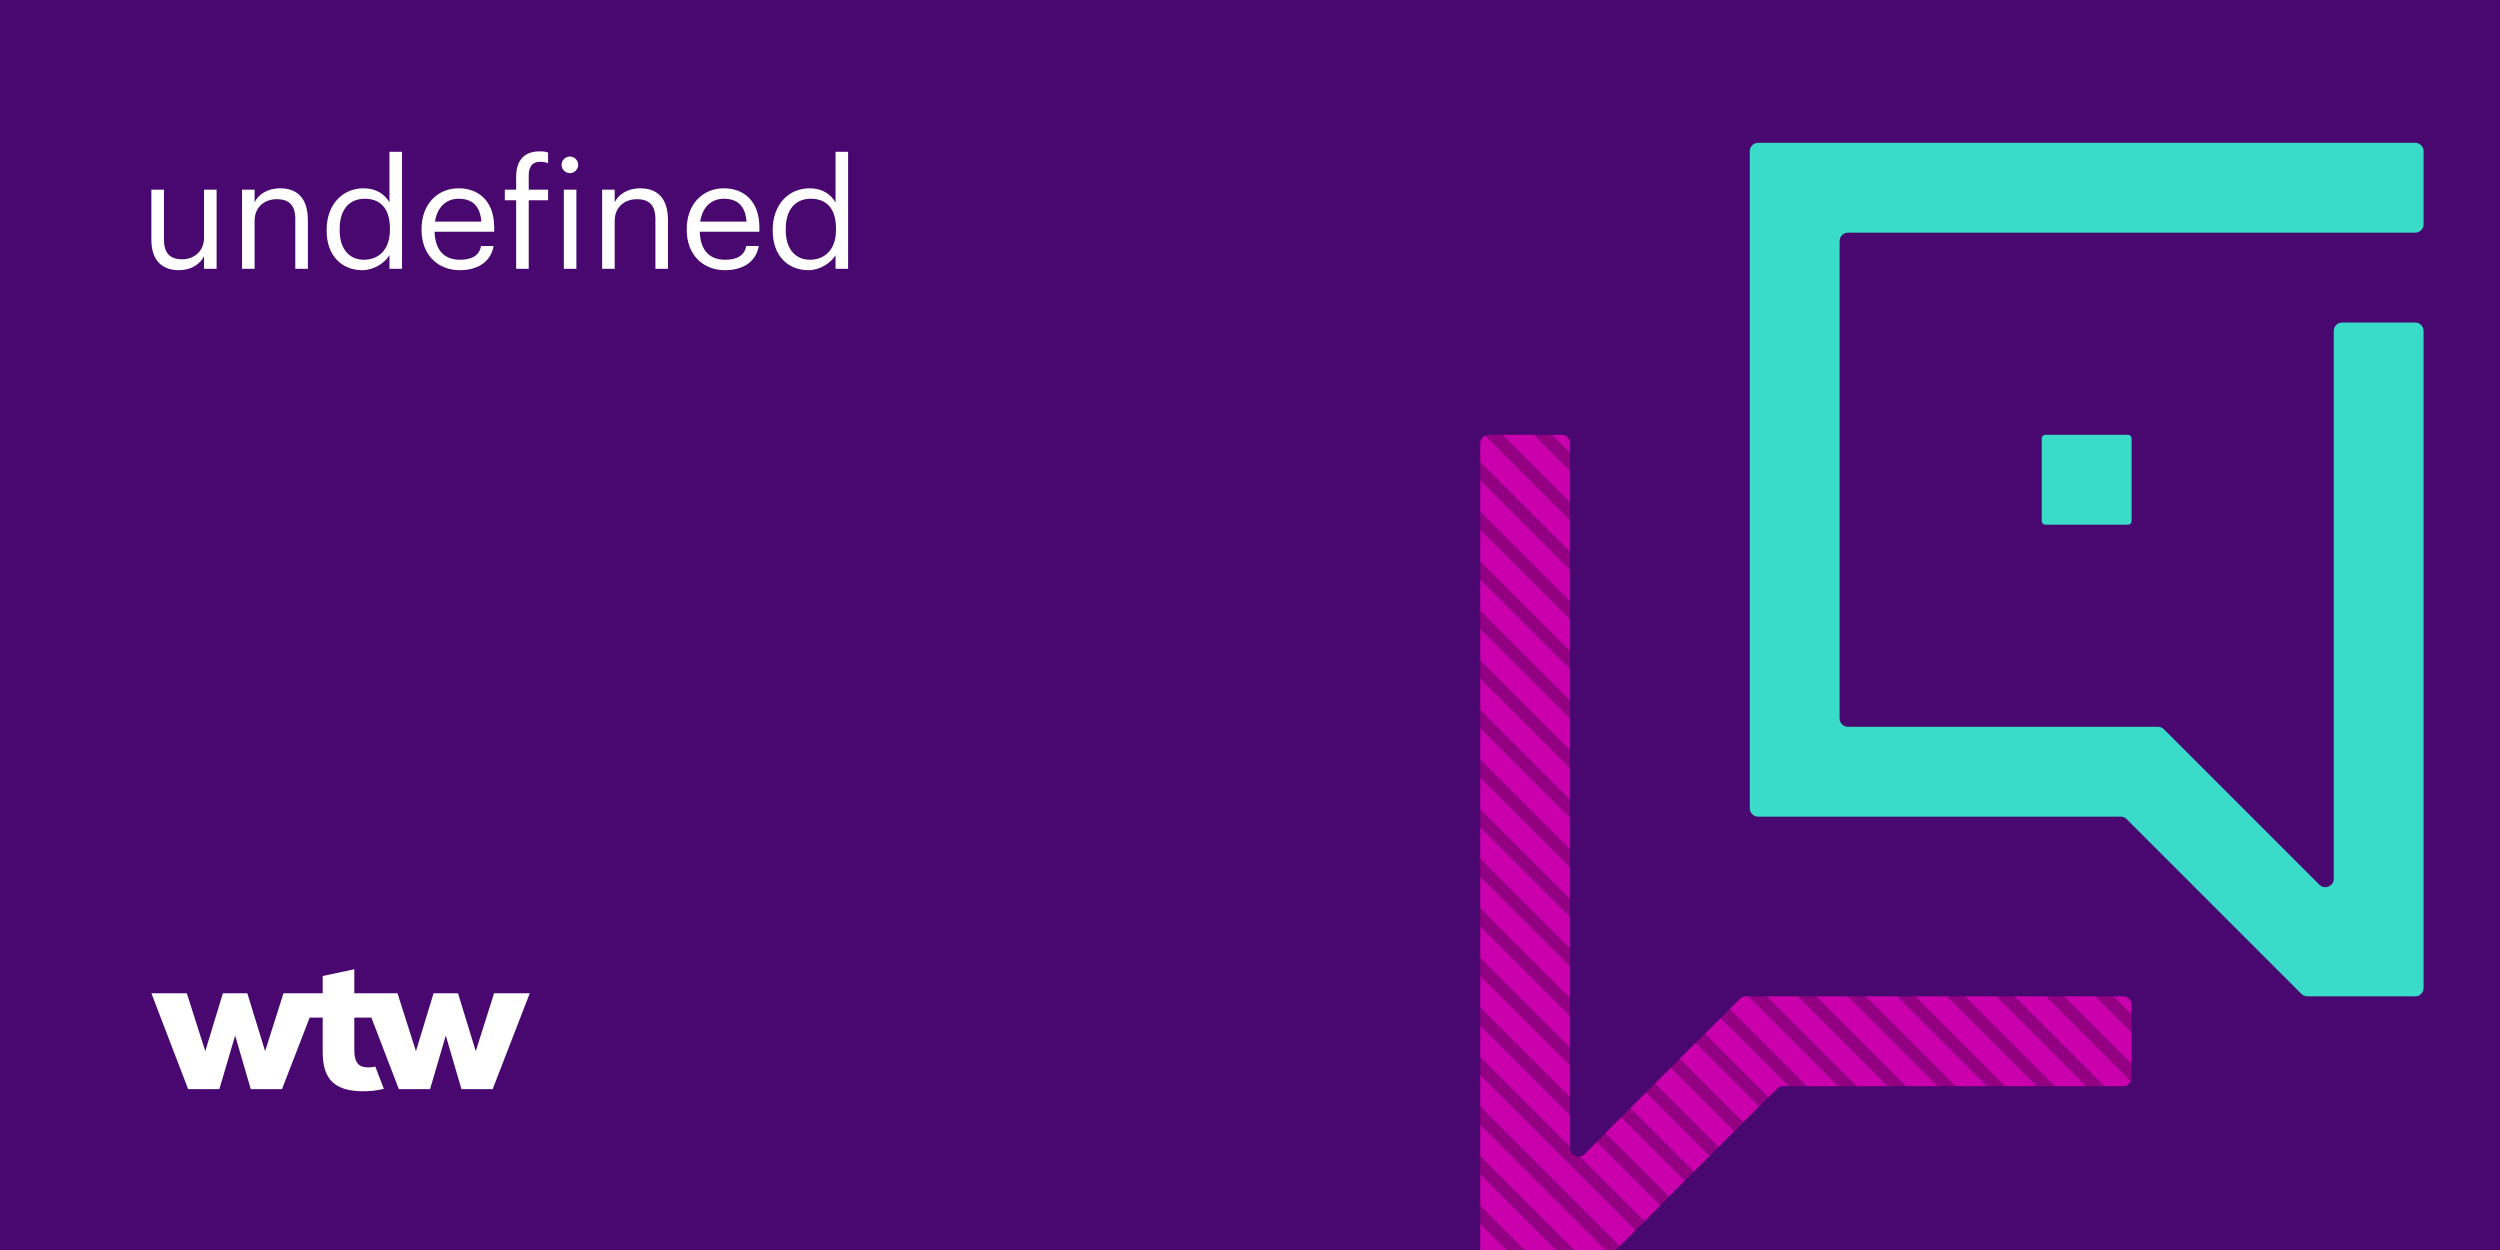 <?xml version="1.0" encoding="iso-8859-1"?>
<!-- Generator: Adobe Illustrator 26.5.0, SVG Export Plug-In . SVG Version: 6.00 Build 0)  -->
<svg version="1.1" xmlns="http://www.w3.org/2000/svg" xmlns:xlink="http://www.w3.org/1999/xlink" x="0px" y="0px"
	 viewBox="0 0 1024 512" style="enable-background:new 0 0 1024 512;" xml:space="preserve">
<rect x="0" y="0" width="1024" height="512" fill="#808080" stroke="none"/>
<g id="Layer_1">
	<g id="Main_x5F_Purple_x5F_BG_x5F_layer">
	</g>
</g>
<g id="crop">
	<g>
		<defs>
			<rect id="SVGID_1_" width="1024" height="512"/>
		</defs>
		<clipPath id="SVGID_00000142157240036771505410000000047631786794813582_">
			<use xlink:href="#SVGID_1_"  style="overflow:visible;"/>
		</clipPath>
		
			<rect style="clip-path:url(#SVGID_00000142157240036771505410000000047631786794813582_);fill:#48086F;" width="1024" height="512"/>
		<g style="clip-path:url(#SVGID_00000142157240036771505410000000047631786794813582_);">
			<path style="fill:#FFFFFF;" d="M62,98.206V77.686h5.146v20.272c0,5.704,2.418,8.245,7.501,8.245c4.588,0,8.928-3.037,8.928-8.865
				V77.686h5.146v32.424h-5.146v-5.146c-1.488,3.038-5.084,5.703-10.292,5.703C66.835,110.667,62,107.134,62,98.206z"/>
			<path style="fill:#FFFFFF;" d="M99.137,77.686h5.146v5.146c1.488-3.038,5.083-5.704,10.416-5.704
				c6.695,0,11.407,3.658,11.407,13.082v19.9h-5.146V89.837c0-5.704-2.417-8.246-7.625-8.246c-4.773,0-9.051,3.038-9.051,8.865
				v19.653h-5.146V77.686z"/>
			<path style="fill:#FFFFFF;" d="M133.795,94.548v-0.495c0-9.92,6.199-16.926,15.127-16.926c5.394,0,8.742,2.604,10.602,5.766
				V62.187h5.146v47.923h-5.146v-5.58c-1.86,3.162-6.386,6.138-11.098,6.138C139.933,110.667,133.795,104.653,133.795,94.548z
				 M159.71,94.114v-0.496c0-8.308-3.968-12.213-10.292-12.213c-6.448,0-10.292,4.525-10.292,12.399V94.3
				c0,8.184,4.402,12.09,9.857,12.09C154.998,106.39,159.71,102.422,159.71,94.114z"/>
			<path style="fill:#FFFFFF;" d="M172.669,94.238v-0.496c0-9.795,6.261-16.615,15.189-16.615c7.501,0,14.569,4.526,14.569,16.119
				v1.674h-24.427c0.248,7.378,3.782,11.47,10.416,11.47c5.021,0,7.936-1.86,8.617-5.642h5.146c-1.116,6.51-6.51,9.919-13.825,9.919
				C179.179,110.667,172.669,104.22,172.669,94.238z M197.158,90.767c-0.496-6.695-3.968-9.361-9.299-9.361
				c-5.27,0-8.804,3.596-9.671,9.361H197.158z"/>
			<path style="fill:#FFFFFF;" d="M211.419,82.025h-4.65v-4.34h4.65v-5.27c0-6.572,3.162-10.416,9.547-10.416
				c1.674,0,2.542,0.124,3.534,0.496v4.34c-0.93-0.372-1.922-0.558-3.348-0.558c-3.286,0-4.588,2.293-4.588,5.579v5.828h7.936v4.34
				h-7.936v28.084h-5.146V82.025z"/>
			<path style="fill:#FFFFFF;" d="M230.019,67.518c0-1.859,1.55-3.409,3.41-3.409s3.41,1.55,3.41,3.409c0,1.86-1.55,3.41-3.41,3.41
				S230.019,69.378,230.019,67.518z M230.948,77.686h5.146v32.424h-5.146V77.686z"/>
			<path style="fill:#FFFFFF;" d="M246.634,77.686h5.146v5.146c1.488-3.038,5.083-5.704,10.416-5.704
				c6.695,0,11.407,3.658,11.407,13.082v19.9h-5.146V89.837c0-5.704-2.417-8.246-7.625-8.246c-4.773,0-9.051,3.038-9.051,8.865
				v19.653h-5.146V77.686z"/>
			<path style="fill:#FFFFFF;" d="M281.292,94.238v-0.496c0-9.795,6.261-16.615,15.189-16.615c7.501,0,14.569,4.526,14.569,16.119
				v1.674h-24.427c0.248,7.378,3.782,11.47,10.416,11.47c5.021,0,7.936-1.86,8.617-5.642h5.146c-1.116,6.51-6.51,9.919-13.825,9.919
				C287.801,110.667,281.292,104.22,281.292,94.238z M305.78,90.767c-0.496-6.695-3.968-9.361-9.299-9.361
				c-5.27,0-8.804,3.596-9.671,9.361H305.78z"/>
			<path style="fill:#FFFFFF;" d="M316.507,94.548v-0.495c0-9.92,6.199-16.926,15.127-16.926c5.394,0,8.742,2.604,10.602,5.766
				V62.187h5.146v47.923h-5.146v-5.58c-1.86,3.162-6.386,6.138-11.098,6.138C322.645,110.667,316.507,104.653,316.507,94.548z
				 M342.422,94.114v-0.496c0-8.308-3.968-12.213-10.292-12.213c-6.448,0-10.292,4.525-10.292,12.399V94.3
				c0,8.184,4.402,12.09,9.857,12.09C337.71,106.39,342.422,102.422,342.422,94.114z"/>
		</g>
		
			<g id="ask_x5F_benix_x5F_core_00000051349372026833829950000006002960360723974274_" style="clip-path:url(#SVGID_00000142157240036771505410000000047631786794813582_);">
			<path style="fill:#3ADCC9;" d="M992.7,91.85v-29.9c0-1.905-1.545-3.45-3.45-3.45h-269.1c-1.905,0-3.45,1.545-3.45,3.45v269.1
				c0,1.905,1.545,3.45,3.45,3.45h148.485c0.915,0,1.793,0.363,2.44,1.01l71.579,71.579c0.647,0.647,1.525,1.01,2.44,1.01h44.157
				c1.905,0,3.45-1.545,3.45-3.45v-269.1c0-1.905-1.545-3.45-3.45-3.45h-29.9c-1.905,0-3.45,1.545-3.45,3.45v224.385
				c0,3.074-3.716,4.613-5.89,2.44l-63.664-63.664c-0.647-0.647-1.525-1.01-2.44-1.01H756.95c-1.905,0-3.45-1.545-3.45-3.45V98.75
				c0-1.905,1.545-3.45,3.45-3.45h232.3C991.155,95.3,992.7,93.755,992.7,91.85z"/>
			<g>
				<polygon style="fill:#930082;" points="777.136,408.1 813.936,444.9 821.229,444.9 784.429,408.1 				"/>
				<polygon style="fill:#930082;" points="797.44,408.1 834.24,444.9 841.533,444.9 804.733,408.1 				"/>
				<polygon style="fill:#930082;" points="756.833,408.1 762.7,413.967 793.633,444.9 800.926,444.9 764.126,408.1 				"/>
				<polygon style="fill:#930082;" points="817.743,408.1 854.543,444.9 861.836,444.9 825.036,408.1 				"/>
				<polygon style="fill:#930082;" points="858.35,408.1 873.1,422.85 873.1,415.557 865.643,408.1 				"/>
				<path style="fill:#930082;" d="M838.047,408.1l34.751,34.751c0.191-0.429,0.302-0.901,0.302-1.401v-5.59l-27.76-27.76H838.047z"
					/>
				<path style="fill:#C900AC;" d="M825.036,408.1l36.8,36.8h7.814c1.406,0,2.61-0.844,3.148-2.049L838.047,408.1H825.036z"/>
				<polygon style="fill:#C900AC;" points="804.733,408.1 841.533,444.9 854.543,444.9 817.743,408.1 				"/>
				<polygon style="fill:#C900AC;" points="784.429,408.1 821.229,444.9 834.24,444.9 797.44,408.1 				"/>
				<polygon style="fill:#C900AC;" points="845.34,408.1 873.1,435.86 873.1,422.85 858.35,408.1 				"/>
				<path style="fill:#C900AC;" d="M869.65,408.1h-4.007l7.457,7.457v-4.007C873.1,409.645,871.555,408.1,869.65,408.1z"/>
				<polygon style="fill:#C900AC;" points="762.7,434.27 736.53,408.1 723.519,408.1 760.319,444.9 773.33,444.9 762.7,434.27 				
					"/>
				<polygon style="fill:#C900AC;" points="764.126,408.1 800.926,444.9 813.936,444.9 777.136,408.1 				"/>
				<polygon style="fill:#930082;" points="643.1,388.591 606.3,351.791 606.3,359.084 643.1,395.884 				"/>
				<polygon style="fill:#930082;" points="643.1,408.895 606.3,372.095 606.3,379.388 643.1,416.188 				"/>
				<polygon style="fill:#930082;" points="643.1,429.198 606.3,392.398 606.3,399.691 643.1,436.491 				"/>
				<polygon style="fill:#930082;" points="643.1,246.467 606.3,209.667 606.3,216.96 643.1,253.76 				"/>
				<polygon style="fill:#930082;" points="643.1,327.681 606.3,290.881 606.3,298.174 643.1,334.974 				"/>
				<polygon style="fill:#930082;" points="643.1,449.502 606.3,412.702 606.3,419.994 643.1,456.795 				"/>
				<path style="fill:#930082;" d="M643.1,470.335v-0.53l-36.8-36.8v7.293l63.619,63.619l3.646-3.646l-26.525-26.525
					C645.112,474.012,643.1,472.596,643.1,470.335z"/>
				<polygon style="fill:#930082;" points="643.1,347.985 606.3,311.185 606.3,318.477 643.1,355.277 				"/>
				<polygon style="fill:#930082;" points="643.1,307.378 606.3,270.578 606.3,277.87 643.1,314.67 				"/>
				<polygon style="fill:#930082;" points="643.1,368.288 606.3,331.488 606.3,338.78 643.1,375.581 				"/>
				<polygon style="fill:#930082;" points="643.1,287.074 606.3,250.274 606.3,257.567 643.1,294.367 				"/>
				<polygon style="fill:#930082;" points="643.1,266.771 606.3,229.971 606.3,237.264 643.1,274.064 				"/>
				<polygon style="fill:#930082;" points="643.1,226.164 606.3,189.364 606.3,196.657 643.1,233.457 				"/>
				<polygon style="fill:#930082;" points="704.793,416.971 732.723,444.9 740.015,444.9 708.44,413.324 				"/>
				<polygon style="fill:#930082;" points="606.3,501.208 623.592,518.5 630.884,518.5 606.3,493.916 				"/>
				
					<rect x="666.297" y="460.514" transform="matrix(0.707 -0.707 0.707 0.707 -142.741 613.24)" style="fill:#930082;" width="5.157" height="36.82"/>
				
					<rect x="706.905" y="419.907" transform="matrix(0.707 -0.707 0.707 0.707 -102.134 630.06)" style="fill:#930082;" width="5.157" height="36.82"/>
				<path style="fill:#930082;" d="M606.3,515.05c0,1.905,1.545,3.45,3.45,3.45h0.831l-4.281-4.281V515.05z"/>
				<polygon style="fill:#930082;" points="743.822,408.1 736.53,408.1 762.7,434.27 762.7,434.27 773.33,444.9 780.622,444.9 
					762.7,426.978 				"/>
				<polygon style="fill:#930082;" points="716.226,408.1 753.026,444.9 760.319,444.9 723.519,408.1 				"/>
				<polygon style="fill:#930082;" points="606.3,480.905 643.895,518.5 651.188,518.5 606.3,473.612 				"/>
				
					<rect x="676.449" y="450.362" transform="matrix(0.707 -0.707 0.707 0.707 -132.589 617.445)" style="fill:#930082;" width="5.157" height="36.82"/>
				<polygon style="fill:#930082;" points="643.1,185.557 635.643,178.1 628.35,178.1 643.1,192.85 				"/>
				<polygon style="fill:#930082;" points="606.3,460.601 659.767,514.069 663.414,510.422 606.3,453.309 				"/>
				<path style="fill:#930082;" d="M643.1,205.86l-27.76-27.76h-5.59c-0.5,0-0.972,0.111-1.401,0.302l34.751,34.751V205.86z"/>
				
					<rect x="686.601" y="440.21" transform="matrix(0.707 -0.707 0.707 0.707 -122.438 621.65)" style="fill:#930082;" width="5.157" height="36.82"/>
				
					<rect x="696.753" y="430.059" transform="matrix(0.707 -0.707 0.707 0.707 -112.286 625.855)" style="fill:#930082;" width="5.157" height="36.82"/>
				<polygon style="fill:#C900AC;" points="606.3,493.916 630.884,518.5 643.895,518.5 606.3,480.905 				"/>
				<polygon style="fill:#C900AC;" points="606.3,453.309 663.414,510.422 669.919,503.917 606.3,440.298 				"/>
				<path style="fill:#C900AC;" d="M606.3,473.612l44.888,44.888h2.719c0.915,0,1.793-0.363,2.44-1.01l3.421-3.421L606.3,460.601
					V473.612z"/>
				<polygon style="fill:#C900AC;" points="606.3,514.219 610.581,518.5 623.592,518.5 606.3,501.208 				"/>
				<polygon style="fill:#C900AC;" points="643.1,233.457 606.3,196.657 606.3,209.667 643.1,246.467 				"/>
				<polygon style="fill:#C900AC;" points="643.1,253.76 606.3,216.96 606.3,229.971 643.1,266.771 				"/>
				<path style="fill:#C900AC;" d="M643.1,213.153l-34.751-34.751c-1.206,0.538-2.049,1.742-2.049,3.148v7.814l36.8,36.8V213.153z"
					/>
				<polygon style="fill:#C900AC;" points="643.1,274.064 606.3,237.264 606.3,250.274 643.1,287.074 				"/>
				<polygon style="fill:#C900AC;" points="756.833,408.1 743.822,408.1 762.7,426.978 780.622,444.9 793.633,444.9 762.7,413.967 
									"/>
				<polygon style="fill:#C900AC;" points="643.1,294.367 606.3,257.567 606.3,270.578 643.1,307.378 				"/>
				<path style="fill:#C900AC;" d="M643.1,181.55c0-1.905-1.545-3.45-3.45-3.45h-4.007l7.457,7.457V181.55z"/>
				<path style="fill:#C900AC;" d="M715.093,408.1c-0.915,0-1.793,0.363-2.44,1.01l-4.214,4.214l31.576,31.576h13.011l-36.8-36.8
					H715.093z"/>
				<polygon style="fill:#C900AC;" points="643.1,334.974 606.3,298.174 606.3,311.185 643.1,347.985 				"/>
				<polygon style="fill:#C900AC;" points="643.1,192.85 628.35,178.1 615.34,178.1 643.1,205.86 				"/>
				<polygon style="fill:#C900AC;" points="643.1,314.67 606.3,277.87 606.3,290.881 643.1,327.681 				"/>
				
					<rect x="699.807" y="424.983" transform="matrix(0.707 -0.707 0.707 0.707 -107.21 627.958)" style="fill:#C900AC;" width="9.2" height="36.82"/>
				<polygon style="fill:#C900AC;" points="643.1,375.581 606.3,338.78 606.3,351.791 643.1,388.591 				"/>
				<polygon style="fill:#C900AC;" points="643.1,355.277 606.3,318.477 606.3,331.488 643.1,368.288 				"/>
				<path style="fill:#C900AC;" d="M698.288,423.476l26.036,26.036l3.602-3.602c0.647-0.647,1.525-1.01,2.44-1.01h2.358
					l-27.929-27.929L698.288,423.476z"/>
				<polygon style="fill:#C900AC;" points="643.1,395.884 606.3,359.084 606.3,372.095 643.1,408.895 				"/>
				
					<rect x="689.655" y="435.134" transform="matrix(0.707 -0.707 0.707 0.707 -117.362 623.753)" style="fill:#C900AC;" width="9.2" height="36.82"/>
				<path style="fill:#C900AC;" d="M648.99,472.774c-0.574,0.574-1.257,0.875-1.95,0.971l26.525,26.525l6.505-6.505l-26.036-26.036
					L648.99,472.774z"/>
				<polygon style="fill:#C900AC;" points="643.1,456.795 606.3,419.994 606.3,433.005 643.1,469.805 				"/>
				
					<rect x="669.352" y="455.438" transform="matrix(0.707 -0.707 0.707 0.707 -137.665 615.343)" style="fill:#C900AC;" width="9.2" height="36.82"/>
				<polygon style="fill:#C900AC;" points="643.1,436.491 606.3,399.691 606.3,412.702 643.1,449.502 				"/>
				
					<rect x="679.504" y="445.286" transform="matrix(0.707 -0.707 0.707 0.707 -127.514 619.548)" style="fill:#C900AC;" width="9.2" height="36.82"/>
				<polygon style="fill:#C900AC;" points="643.1,416.188 606.3,379.388 606.3,392.398 643.1,429.198 				"/>
			</g>
			<path style="fill:#3ADCC9;" d="M871.6,214.9h-33.8c-0.828,0-1.5-0.672-1.5-1.5v-33.8c0-0.828,0.672-1.5,1.5-1.5h33.8
				c0.828,0,1.5,0.672,1.5,1.5v33.8C873.1,214.228,872.428,214.9,871.6,214.9z"/>
		</g>
		<g style="clip-path:url(#SVGID_00000142157240036771505410000000047631786794813582_);">
			<g>
				<defs>
					<rect id="SVGID_00000130647197070449569130000005228211119441917629_" x="62" y="397" width="155" height="50"/>
				</defs>
				<clipPath id="SVGID_00000168822228465119604010000002892206222459218094_">
					<use xlink:href="#SVGID_00000130647197070449569130000005228211119441917629_"  style="overflow:visible;"/>
				</clipPath>
				<g style="clip-path:url(#SVGID_00000168822228465119604010000002892206222459218094_);">
					<defs>
						<rect id="SVGID_00000067197624022193054790000007719169728053157813_" x="62" y="397" width="155" height="50"/>
					</defs>
					<clipPath id="SVGID_00000063599983249142801830000003467041838252823202_">
						<use xlink:href="#SVGID_00000067197624022193054790000007719169728053157813_"  style="overflow:visible;"/>
					</clipPath>
					<path style="clip-path:url(#SVGID_00000063599983249142801830000003467041838252823202_);fill:#FFFFFF;" d="M217,406.83
						l-15.2,39.27H189l-6.4-21.93l-6.45,21.93h-12.79l-11.24-29.29h-7V430c0,6.19,2.5,7.21,5.92,7.21
						c0.906-0.018,1.808-0.132,2.69-0.34l3.5,9.12c-2.726,0.668-5.523,1.004-8.33,1c-11.72,0-16.72-4.79-16.72-16v-14.18h-5.34
						l-11.33,29.29h-12.8l-6.39-21.93l-6.47,21.93H77.06L62,406.83h14.51l7.57,23.73l7.22-23.73h10l7.29,23.73l7.53-23.73h16.06
						v-7.06l12.94-2.77v9.83h17.69l7.56,23.73l7.22-23.73h10l7.29,23.73l7.5-23.73H217z"/>
				</g>
			</g>
		</g>
	</g>
</g>
</svg>

